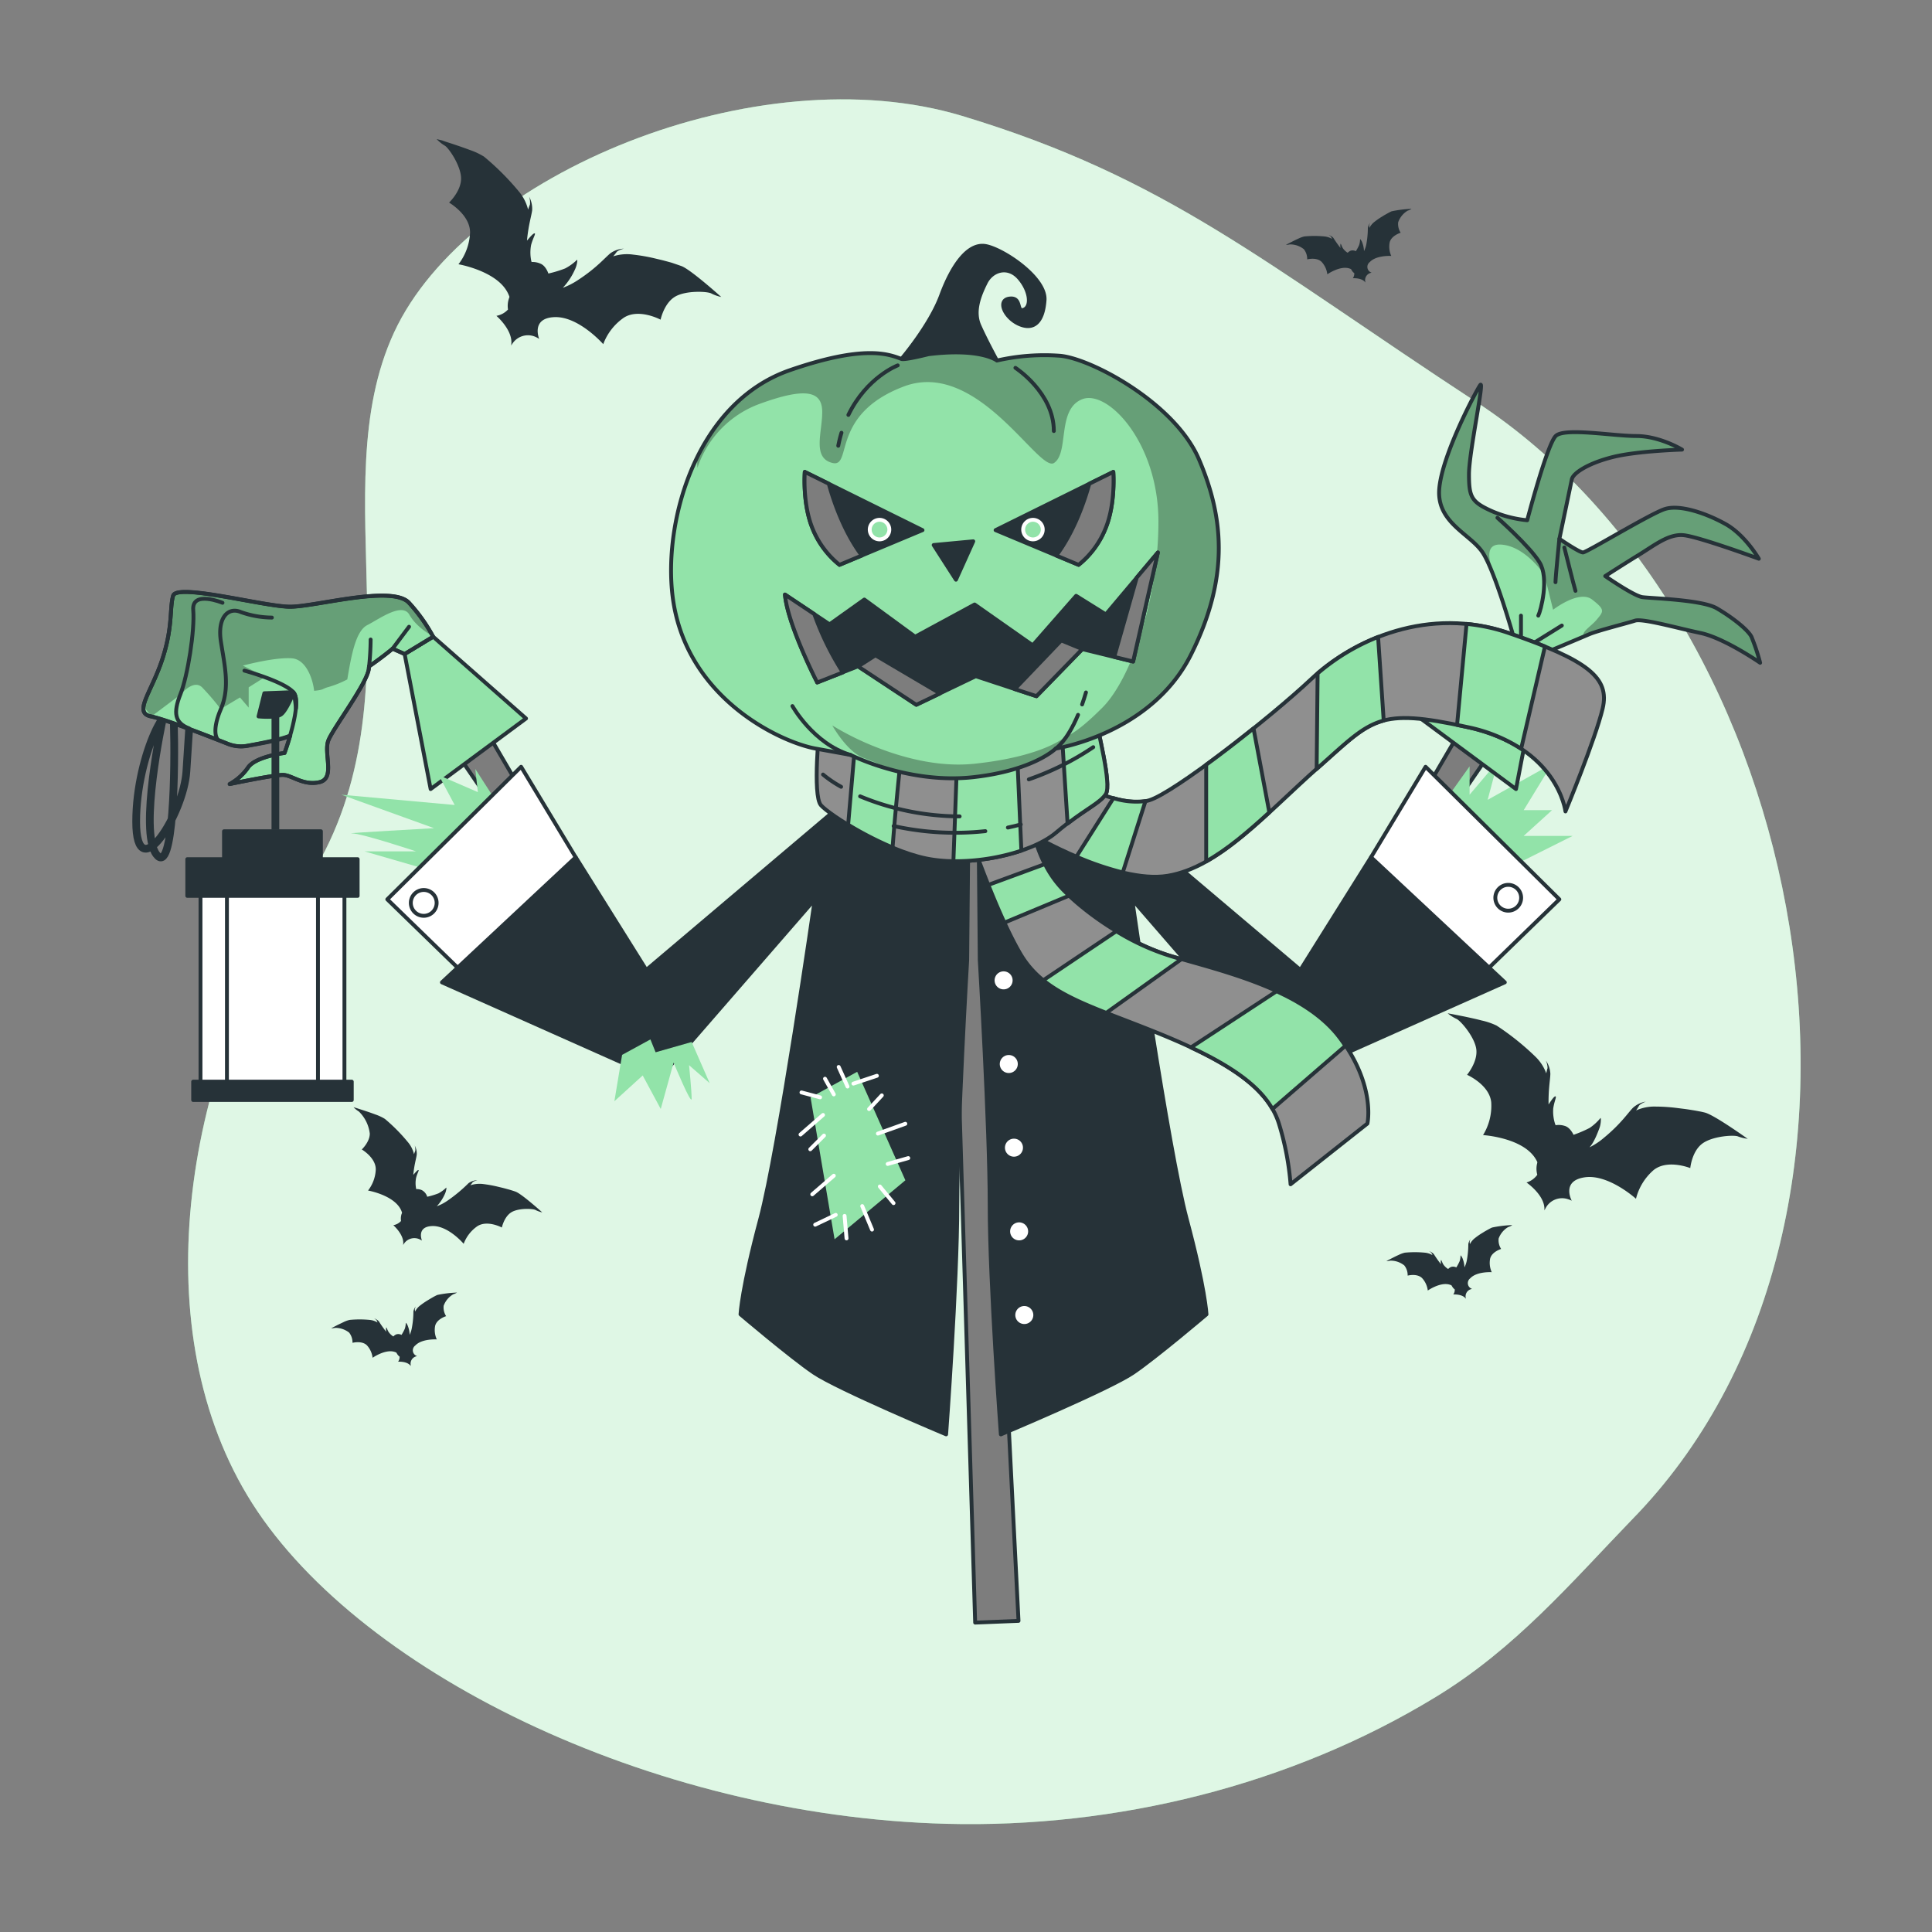 <svg xmlns="http://www.w3.org/2000/svg" viewBox="0 0 500 500"><rect x="0" y="0" width="500" height="500" fill="#808080" stroke="none"/><g id="freepik--background-simple--inject-105"><path d="M423.85,391.72c73.82-77.93,44.87-231-41.85-287.72-55-36-80-58-133-74S121,45,102,86s8,96-23,143S37,342,64,387s104,83,180.93,85c43.88,1.15,89.06-9.92,126.65-32.83,20.67-12.59,34.89-29.45,51.36-46.51C423.25,392.35,423.55,392,423.85,391.72Z" style="fill:#92E3A9"></path><path d="M423.85,391.72c73.82-77.93,44.87-231-41.85-287.72-55-36-80-58-133-74S121,45,102,86s8,96-23,143S37,342,64,387s104,83,180.93,85c43.88,1.15,89.06-9.92,126.65-32.83,20.67-12.59,34.89-29.45,51.36-46.51C423.25,392.35,423.55,392,423.85,391.72Z" style="fill:#fff;opacity:0.7"></path></g><g id="freepik--Bats--inject-105"><path d="M452.37,294.78s-8.63-6.19-11.12-6.84c-.31-.08-.69-.17-1.13-.26l-1.45-.27-1.67-.27-.9-.13-1.84-.23a46.1,46.1,0,0,0-5.79-.4,11.5,11.5,0,0,0-5.05,1,13.19,13.19,0,0,0,.73-1.17c.29-.54,1.77-1.11,1.77-1.11a6.54,6.54,0,0,0-3.29,1.57c-1.27,1.27-3.09,4.12-7.48,7.74a17.8,17.8,0,0,1-3.79,2.52c1.19-1.25,2.16-3.88,2.58-5s.44-2.82.25-2.57a13.08,13.08,0,0,1-2.78,2.54,31,31,0,0,1-4.18,1.79s-.85-1.94-2.32-2.32a5.13,5.13,0,0,0-2.31-.17l-.1-.2a10.47,10.47,0,0,1-.52-4.16c.27-1.84.91-3,.59-3.1s-1,.9-1.8,2.09c-.07-4,.44-6.46.46-7.94a6.5,6.5,0,0,0-1.17-3.44,4.75,4.75,0,0,1,.44,2c-.05.14-.09.3-.13.45s-.11.45-.15.62l-.05.27a11.45,11.45,0,0,0-2.8-4.32,67.46,67.46,0,0,0-10.05-8.05,17.81,17.81,0,0,0-3.91-1.33c-1-.27-2.16-.52-3.24-.76l-1.07-.23-3.13-.62-1.31-.24.1.08h0a10.22,10.22,0,0,0,2.16,1.36c1.05.42,4.83,4.78,5.16,8s-2.41,6.48-2.41,6.48,5.81,2.55,6.26,7.13a14.43,14.43,0,0,1-2.12,8.47s9.59.58,13.25,5.62a8.09,8.09,0,0,1,.8,1.36c0,.24-.09.48-.13.7a5.87,5.87,0,0,0,.12,2.59,5.32,5.32,0,0,1-2.79,2s4.95,3.38,4.62,7.22l.33-.6a4.82,4.82,0,0,1,5.66-2.34,7.73,7.73,0,0,1,1.1.43s-2.82-5.14,3.34-6.05,13.28,5.55,13.28,5.55a14.43,14.43,0,0,1,4.58-7.44c3.59-2.87,9.47-.5,9.47-.5s.39-4.2,3-6.25,8.33-2.39,9.36-1.94a10.8,10.8,0,0,0,2.59.62Z" style="fill:#263238"></path><path d="M186.66,76.86s-7.9-7.11-10.3-8l-1.09-.38L173.86,68c-.51-.15-1.07-.3-1.64-.45l-.87-.23-1.81-.43a46.89,46.89,0,0,0-5.71-1,11.5,11.5,0,0,0-5.13.45s.51-.59.86-1.09,1.88-.9,1.88-.9A6.5,6.5,0,0,0,158,65.52c-1.41,1.13-3.53,3.75-8.29,6.87a18.85,18.85,0,0,1-4.05,2.09,17.18,17.18,0,0,0,3.12-4.7c.59-1.18.75-2.76.53-2.52a12.89,12.89,0,0,1-3.05,2.21,30.18,30.18,0,0,1-4.34,1.32s-.63-2-2.06-2.56a4.93,4.93,0,0,0-2.28-.42l-.07-.22a10.48,10.48,0,0,1-.06-4.19c.48-1.8,1.24-2.91.93-3s-1.07.78-2,1.87c.37-4,1.15-6.37,1.34-7.83a6.6,6.6,0,0,0-.79-3.56,4.78,4.78,0,0,1,.22,2.08,2.77,2.77,0,0,0-.18.43c-.09.22-.16.44-.22.6l-.08.26a11.51,11.51,0,0,0-2.31-4.6,68,68,0,0,0-9.09-9.11,17.82,17.82,0,0,0-3.74-1.75c-1-.38-2.09-.76-3.15-1.12l-1-.34c-1.18-.39-2.26-.72-3-1L113,36l.09.09h0a9.65,9.65,0,0,0,2,1.59c1,.53,4.27,5.28,4.24,8.57s-3.11,6.18-3.11,6.18,5.49,3.17,5.43,7.78a14.44,14.44,0,0,1-3,8.18s9.46,1.63,12.54,7a8.1,8.1,0,0,1,.66,1.44c-.08.23-.15.46-.22.68a5.92,5.92,0,0,0-.16,2.59,5.3,5.3,0,0,1-3,1.64s4.55,3.9,3.8,7.69l.39-.57a4.82,4.82,0,0,1,5.88-1.7,7,7,0,0,1,1,.55s-2.24-5.42,4-5.64,12.58,7,12.58,7a14.42,14.42,0,0,1,5.37-6.88c3.89-2.46,9.47.54,9.47.54s.85-4.13,3.63-5.88,8.55-1.46,9.52-.89a10.4,10.4,0,0,0,2.51.89Z" style="fill:#263238"></path><path d="M140.34,313.77s-5.25-4.74-6.86-5.35c-.2-.08-.44-.16-.72-.25s-.6-.19-.94-.29l-1.09-.3-.58-.15-1.21-.29a33.31,33.31,0,0,0-3.8-.7,7.66,7.66,0,0,0-3.42.31s.34-.4.57-.73,1.26-.6,1.26-.6a4.38,4.38,0,0,0-2.3.79,39.2,39.2,0,0,1-5.52,4.58,12.34,12.34,0,0,1-2.69,1.39,11.37,11.37,0,0,0,2.07-3.13c.39-.78.5-1.84.36-1.68a8.77,8.77,0,0,1-2,1.47,19.93,19.93,0,0,1-2.9.88,2.93,2.93,0,0,0-1.37-1.7,3.2,3.2,0,0,0-1.51-.28l0-.15a7,7,0,0,1,0-2.79c.31-1.2.82-1.94.61-2s-.71.53-1.34,1.25c.24-2.63.77-4.24.89-5.22a4.39,4.39,0,0,0-.52-2.37,3.24,3.24,0,0,1,.14,1.39l-.12.29a3.86,3.86,0,0,0-.14.39l-.06.18a7.6,7.6,0,0,0-1.54-3.07,45.64,45.64,0,0,0-6-6.07,12.3,12.3,0,0,0-2.5-1.16c-.66-.25-1.39-.51-2.09-.74l-.69-.23-2-.65-.84-.25.06.06h0a6.83,6.83,0,0,0,1.33,1.06,9.53,9.53,0,0,1,2.82,5.71c0,2.19-2.07,4.11-2.07,4.11s3.65,2.12,3.62,5.18a9.56,9.56,0,0,1-2,5.45s6.31,1.09,8.36,4.7a5.51,5.51,0,0,1,.43,1c0,.15-.09.31-.14.46a3.92,3.92,0,0,0-.11,1.72,3.55,3.55,0,0,1-2,1.09s3,2.6,2.53,5.12l.26-.38a3.22,3.22,0,0,1,3.92-1.13,5.1,5.1,0,0,1,.7.37s-1.5-3.61,2.65-3.76S120,321.9,120,321.9a9.57,9.57,0,0,1,3.57-4.58c2.6-1.64,6.31.36,6.31.36s.57-2.75,2.42-3.92,5.69-1,6.34-.59a7.12,7.12,0,0,0,1.67.59Z" style="fill:#263238"></path><path d="M118.36,334.51a29.75,29.75,0,0,0-5.21.63l-.41.2-.53.28-.59.34-.31.18-.64.39a19.92,19.92,0,0,0-1.92,1.32,4.56,4.56,0,0,0-1.33,1.59,4.79,4.79,0,0,0-.07-.56,2,2,0,0,1,.28-.79,2.66,2.66,0,0,0-.64,1.32,23.63,23.63,0,0,1-.41,4.3,7.17,7.17,0,0,1-.56,1.75,6.78,6.78,0,0,0-.44-2.22c-.17-.51-.57-1-.57-.87a5,5,0,0,1-.24,1.49,12.53,12.53,0,0,1-.86,1.61,1.76,1.76,0,0,0-1.31-.15,2,2,0,0,0-.77.53l-.08,0a4.25,4.25,0,0,1-1.2-1.17c-.38-.65-.48-1.18-.6-1.13a2.62,2.62,0,0,0,0,1.11A31.65,31.65,0,0,1,98.07,342a2.65,2.65,0,0,0-1.23-.79s.56.31.65.53a1.34,1.34,0,0,0,.07.18l.11.23,0,.1a4.57,4.57,0,0,0-2-.66,27.16,27.16,0,0,0-5.18,0,7.37,7.37,0,0,0-1.56.56l-1.21.58-.39.19-1.14.59-.47.25h0a4.41,4.41,0,0,0,1-.11,5.77,5.77,0,0,1,3.64,1.23,4.14,4.14,0,0,1,.87,2.64s2.46-.65,3.75.67a5.81,5.81,0,0,1,1.45,3.2s3.16-2.22,5.57-1.56a3.42,3.42,0,0,1,.6.23c0,.09.09.17.13.25a2.32,2.32,0,0,0,.69.79,2.12,2.12,0,0,1-.39,1.31s2.4-.18,3.26,1.11l0-.27a1.94,1.94,0,0,1,1.19-2.15,3,3,0,0,1,.46-.15,1.55,1.55,0,0,1-.47-2.73c1.71-1.83,5.57-1.58,5.57-1.58a5.81,5.81,0,0,1-.43-3.49c.41-1.8,2.85-2.53,2.85-2.53a4.1,4.1,0,0,1-.64-2.7,5.68,5.68,0,0,1,2.46-2.95,4.66,4.66,0,0,0,1-.46Z" style="fill:#263238"></path><path d="M391.34,317.05a30,30,0,0,0-5.21.64l-.42.2-.52.28-.59.33-.32.18-.63.39a17.18,17.18,0,0,0-1.92,1.33A4.59,4.59,0,0,0,380.4,322s0-.31-.07-.55a1.94,1.94,0,0,1,.28-.79A2.6,2.6,0,0,0,380,322a23.78,23.78,0,0,1-.41,4.31A7.06,7.06,0,0,1,379,328a6.82,6.82,0,0,0-.45-2.22c-.16-.5-.57-1-.56-.87a5.26,5.26,0,0,1-.24,1.49,11.84,11.84,0,0,1-.86,1.61,1.78,1.78,0,0,0-1.31-.14,2.1,2.1,0,0,0-.77.52l-.08,0a4.21,4.21,0,0,1-1.21-1.17c-.37-.65-.47-1.18-.59-1.12a2.54,2.54,0,0,0,0,1.1,31.65,31.65,0,0,1-1.84-2.61,2.64,2.64,0,0,0-1.24-.78s.57.3.65.53c0,.05.05.11.08.17a1.67,1.67,0,0,0,.11.23.39.39,0,0,0,.05.1,4.67,4.67,0,0,0-2-.65,27.1,27.1,0,0,0-5.17,0,7,7,0,0,0-1.56.57c-.39.17-.81.37-1.21.57l-.39.2-1.14.58-.47.26h0a4,4,0,0,0,1-.12,5.71,5.71,0,0,1,3.63,1.24,4.06,4.06,0,0,1,.87,2.64s2.46-.66,3.76.67a5.77,5.77,0,0,1,1.45,3.19s3.16-2.22,5.57-1.55a3.05,3.05,0,0,1,.59.22c0,.09.09.18.14.26a2.37,2.37,0,0,0,.68.78,2.07,2.07,0,0,1-.38,1.31s2.4-.18,3.26,1.12l-.05-.28a1.93,1.93,0,0,1,1.19-2.15,3.62,3.62,0,0,1,.46-.14,1.56,1.56,0,0,1-.47-2.74c1.71-1.83,5.56-1.58,5.56-1.58a5.82,5.82,0,0,1-.42-3.48c.41-1.8,2.85-2.53,2.85-2.53a4.14,4.14,0,0,1-.64-2.71,5.71,5.71,0,0,1,2.45-2.95,3.79,3.79,0,0,0,1-.46Z" style="fill:#263238"></path><path d="M365.34,54.05a30,30,0,0,0-5.21.64l-.42.2-.52.28-.59.33-.32.18-.63.39a17.18,17.18,0,0,0-1.92,1.33A4.59,4.59,0,0,0,354.4,59s0-.31-.07-.55a1.94,1.94,0,0,1,.28-.79A2.6,2.6,0,0,0,354,59a23.78,23.78,0,0,1-.41,4.31A7.06,7.06,0,0,1,353,65a6.82,6.82,0,0,0-.45-2.22c-.16-.5-.57-1-.56-.87a5.26,5.26,0,0,1-.24,1.49,11.84,11.84,0,0,1-.86,1.61,1.78,1.78,0,0,0-1.31-.14,2.1,2.1,0,0,0-.77.52l-.08,0a4.21,4.21,0,0,1-1.21-1.17c-.37-.65-.47-1.18-.59-1.12a2.54,2.54,0,0,0,0,1.1,31.65,31.65,0,0,1-1.84-2.61,2.64,2.64,0,0,0-1.24-.78s.57.3.65.53c0,.05.05.11.08.17a1.67,1.67,0,0,0,.11.23.39.39,0,0,0,.05.1,4.67,4.67,0,0,0-2-.65,27.1,27.1,0,0,0-5.17,0,7,7,0,0,0-1.56.57c-.39.17-.81.37-1.21.57l-.39.2-1.14.58-.47.26h0a4,4,0,0,0,1-.12,5.71,5.71,0,0,1,3.63,1.24,4.06,4.06,0,0,1,.87,2.64s2.46-.66,3.76.67a5.77,5.77,0,0,1,1.45,3.19s3.16-2.22,5.57-1.55a3.05,3.05,0,0,1,.59.22c0,.09.09.18.14.26a2.37,2.37,0,0,0,.68.78,2.07,2.07,0,0,1-.38,1.31s2.4-.18,3.26,1.12l-.05-.28a1.93,1.93,0,0,1,1.19-2.15,3.62,3.62,0,0,1,.46-.14,1.56,1.56,0,0,1-.47-2.74c1.71-1.83,5.56-1.58,5.56-1.58a5.82,5.82,0,0,1-.42-3.48c.41-1.8,2.85-2.53,2.85-2.53a4.14,4.14,0,0,1-.64-2.71,5.71,5.71,0,0,1,2.45-3,3.79,3.79,0,0,0,1-.46Z" style="fill:#263238"></path></g><g id="freepik--Character--inject-105"><polygon points="246.08 212.5 252.37 419.93 263.59 419.48 253.19 212.87 246.08 212.5" style="fill:#7d7d7d;stroke:#263238;stroke-linecap:round;stroke-linejoin:round"></polygon><polygon points="134.86 204.53 124.92 187.54 117.55 193.95 129.41 211.26 134.86 204.53" style="fill:#7d7d7d;stroke:#263238;stroke-linecap:round;stroke-linejoin:round"></polygon><polygon points="136.14 185.94 111.45 204.21 104.72 169.26 112.1 164.78 136.14 185.94" style="fill:#92E3A9;stroke:#263238;stroke-linecap:round;stroke-linejoin:round"></polygon><path d="M75.09,173.08s-14.67,6.16-14.67,7.58.95,8.52.95,8.52l12.78-1.42s4.26-8.52,4.26-10.42S77.93,175.45,75.09,173.08Z" style="fill:#263238;stroke:#263238;stroke-linecap:round;stroke-linejoin:round"></path><path d="M42.08,186.26s-6.19,28.64-1.63,34.82,4.88-23.43,4.55-33.52-9.76,7.49-9.76,25.06,12.31-2,13-13l.71-11" style="fill:none;stroke:#263238;stroke-linejoin:round;stroke-width:2px"></path><path d="M105.86,156c-4.26-4.73-24.14,1-30.77,1s-29.34-6.16-30.29-2.84,0,8-2.84,16.57-7.58,13.72-2.84,14.67c3.65.73,14.9,5.12,19.86,7.09a9.16,9.16,0,0,0,5,.51c3.38-.6,9-1.7,11.14-2.65-.74,2.56-1.47,4.52-1.47,4.52s-7.57.94-9.46,3.79a13.85,13.85,0,0,1-4.74,4.26s11.36-2.37,13.73-2.37,5.21,2.84,9.47,1.89,1-7.57,2.37-10.89S95,176.87,95.45,173.08c0-.21,0-.42.07-.63,3.49-2.37,6.08-4.57,6.08-4.57l3.12,1.38,7.38-4.48A43.58,43.58,0,0,0,105.86,156ZM76,179.24s-1.89,4.73-3.31,5.68-5.78.49-5.78.49l1.5-6c3.13-.11,5.56-.2,7.49-.29l.1.12c.65.78.76,2.31.59,4.13C76.42,181.14,76,179.24,76,179.24Z" style="fill:#92E3A9;stroke:#263238;stroke-linecap:round;stroke-linejoin:round"></path><path d="M52.33,177.91a65.21,65.21,0,0,1,4.78,5.59l5-3,2.25,2.63v-5.25l4.31-2.72-5.81-2.9s8.25-2.25,12.75-1.88c3.36.28,5.26,4.75,5.69,8.4,2.7-.25,1.91-.5,3.78-1a25.49,25.49,0,0,0,4.8-1.95c1.12-6.68,2.25-12.59,5.22-14.08s9-6,10.87-2.63,6.17,5.62,6.17,5.62a43.58,43.58,0,0,0-6.24-8.74c-4.26-4.73-24.14,1-30.77,1s-29.34-6.16-30.29-2.84,0,8-2.84,16.57c-1.84,5.52-4.46,9.63-4.8,12.12l2,2.55,7.57-5.68S50.08,175.66,52.33,177.91Z" style="opacity:0.3"></path><path d="M95.53,172.45c3.48-2.37,6.07-4.57,6.07-4.57l3.12,1.38,7.38-4.48a43.58,43.58,0,0,0-6.24-8.74c-4.26-4.73-24.14,1-30.77,1s-29.34-6.16-30.29-2.84,0,8-2.84,16.57-7.58,13.72-2.84,14.67c3.65.73,14.9,5.12,19.86,7.09a9.16,9.16,0,0,0,5,.51c3.64-.65,9.49-1.66,11.14-2.65" style="fill:none;stroke:#263238;stroke-linecap:round;stroke-linejoin:round"></path><rect x="51.89" y="225.77" width="37.25" height="55.49" style="fill:#fff;stroke:#263238;stroke-linecap:round;stroke-linejoin:round"></rect><rect x="58.73" y="225.77" width="23.56" height="55.49" style="fill:none;stroke:#263238;stroke-linecap:round;stroke-linejoin:round"></rect><rect x="48.47" y="222.35" width="44.09" height="9.5" style="fill:#263238;stroke:#263238;stroke-linecap:round;stroke-linejoin:round"></rect><rect x="57.97" y="215.13" width="25.08" height="9.5" style="fill:#263238;stroke:#263238;stroke-linecap:round;stroke-linejoin:round"></rect><rect x="49.99" y="279.93" width="41.05" height="4.75" style="fill:#263238;stroke:#263238;stroke-linecap:round;stroke-linejoin:round"></rect><line x1="71.27" y1="214.75" x2="71.27" y2="181.69" style="fill:none;stroke:#263238;stroke-linejoin:round;stroke-width:2px"></line><path d="M63.26,173.56S73.67,176.4,76,179.24s-2.37,15.62-2.37,15.62-7.57.94-9.46,3.79a13.85,13.85,0,0,1-4.74,4.26s11.36-2.37,13.73-2.37,5.21,2.84,9.47,1.89,1-7.57,2.37-10.89S95,176.87,95.45,173.08a70.17,70.17,0,0,0,.47-7.57" style="fill:none;stroke:#263238;stroke-linecap:round;stroke-linejoin:round"></path><path d="M56.16,191.07s-1.42-1.89,1-7.57.94-11.36,0-17.52,1.89-9,5.2-7.57a24.48,24.48,0,0,0,8,1.42" style="fill:none;stroke:#263238;stroke-linecap:round;stroke-linejoin:round"></path><path d="M57.58,156s-8-3.31-7.57,1.89-1.42,17-3.32,21.78-1.5,7.43,2.28,8.85" style="fill:none;stroke:#263238;stroke-linecap:round;stroke-linejoin:round"></path><line x1="101.6" y1="167.88" x2="105.86" y2="162.2" style="fill:#92E3A9;stroke:#263238;stroke-linecap:round;stroke-linejoin:round"></line><path d="M130.86,211.2,123,199l.67,6-10.12-4.38,4.12,7.71-29.34-2.66,24,8.66s-24,1.34-21.33,1.34,16.67,4.66,16.67,4.66H94.33l25.34,7.34Z" style="fill:#92E3A9"></path><polygon points="148.97 221.84 134.86 198.44 100.23 232.75 123 254.87 148.65 230.82 148.97 221.84" style="fill:#fff;stroke:#263238;stroke-linecap:round;stroke-linejoin:round"></polygon><path d="M113,233.67a3.34,3.34,0,1,1-3.33-3.34A3.33,3.33,0,0,1,113,233.67Z" style="fill:none;stroke:#263238;stroke-linecap:round;stroke-linejoin:round"></path><path d="M217.26,208.7l-50,42.32L149,221.85l-34.63,32.38,56.11,25,40.4-46.49s-9.3,64.76-14.11,82.72-5.13,24.68-5.13,24.68,12.82,10.9,18.92,15.07,34.3,16,34.3,16,2.89-39.11,2.89-59.31,2.56-63.48,2.56-63.48l.32-35.59Z" style="fill:#263238;stroke:#263238;stroke-linecap:round;stroke-linejoin:round"></path><polygon points="209.22 283.75 215.64 321.66 234.92 305.6 222.07 276.68 209.22 283.75" style="fill:#92E3A9;stroke:#263238;stroke-linecap:round;stroke-linejoin:round"></polygon><line x1="213" y1="288.55" x2="207.17" y2="293.62" style="fill:none;stroke:#fff;stroke-linecap:round;stroke-linejoin:round"></line><line x1="213.25" y1="293.88" x2="209.7" y2="297.43" style="fill:none;stroke:#fff;stroke-linecap:round;stroke-linejoin:round"></line><line x1="215.79" y1="304.27" x2="210.21" y2="309.09" style="fill:none;stroke:#fff;stroke-linecap:round;stroke-linejoin:round"></line><line x1="216.29" y1="314.41" x2="210.97" y2="316.95" style="fill:none;stroke:#fff;stroke-linecap:round;stroke-linejoin:round"></line><line x1="218.58" y1="314.67" x2="219.08" y2="320.5" style="fill:none;stroke:#fff;stroke-linecap:round;stroke-linejoin:round"></line><line x1="223.14" y1="312.13" x2="225.68" y2="318.22" style="fill:none;stroke:#fff;stroke-linecap:round;stroke-linejoin:round"></line><line x1="227.7" y1="307.06" x2="231.25" y2="311.37" style="fill:none;stroke:#fff;stroke-linecap:round;stroke-linejoin:round"></line><line x1="229.73" y1="301.23" x2="235.06" y2="299.71" style="fill:none;stroke:#fff;stroke-linecap:round;stroke-linejoin:round"></line><line x1="227.2" y1="293.37" x2="234.3" y2="290.83" style="fill:none;stroke:#fff;stroke-linecap:round;stroke-linejoin:round"></line><line x1="224.91" y1="287.03" x2="228.21" y2="283.48" style="fill:none;stroke:#fff;stroke-linecap:round;stroke-linejoin:round"></line><line x1="220.86" y1="280.44" x2="226.94" y2="278.41" style="fill:none;stroke:#fff;stroke-linecap:round;stroke-linejoin:round"></line><line x1="219.34" y1="281.2" x2="217.05" y2="276.13" style="fill:none;stroke:#fff;stroke-linecap:round;stroke-linejoin:round"></line><line x1="215.79" y1="283.23" x2="213.51" y2="279.17" style="fill:none;stroke:#fff;stroke-linecap:round;stroke-linejoin:round"></line><line x1="212.24" y1="283.99" x2="207.42" y2="282.72" style="fill:none;stroke:#fff;stroke-linecap:round;stroke-linejoin:round"></line><path d="M161,273l-2,12,7.33-6.67L171,287l3.33-12s4.67,11.33,4.67,9.33-.67-8.66-.67-8.66l5.34,4.66L179,269.67l-9.33,2.66L168.33,269Z" style="fill:#92E3A9"></path><polygon points="368.94 204.53 378.88 187.54 386.25 193.95 374.39 211.26 368.94 204.53" style="fill:#7d7d7d;stroke:#263238;stroke-linecap:round;stroke-linejoin:round"></polygon><polyline points="373.67 207.67 380.33 198.33 380.33 205.67 387.67 197 385 207 401.67 197.67 394.33 209.67 401.67 209.67 394.33 216.33 407 216.33 389.67 225 374.39 211.26" style="fill:#92E3A9"></polyline><polygon points="367.65 185.94 392.34 204.21 399.07 169.26 391.7 164.78 367.65 185.94" style="fill:#92E3A9;stroke:#263238;stroke-linecap:round;stroke-linejoin:round"></polygon><path d="M391.7,164.78s-4.81-17-8-21.81-11.87-7.69-11.23-16.35,9.3-25,10.58-26.93-2.88,17.31-2.88,23.08.64,7.06,5.45,9.3a30.19,30.19,0,0,0,9.62,2.57s5.13-19.56,7.37-21.8,14.75,0,20.84,0,11.86,3.52,11.86,3.52-11.54.32-17.95,1.93-10.26,4.16-10.58,5.77-3.21,15.39-3.21,15.39,5.13,3.52,6.1,3.52S427,133,430.82,131.75s10.58,1,15.71,3.85,8.65,9,8.65,9-15.71-5.77-19.55-6.1-7.38,2.57-11.55,5.13-8.65,5.46-8.65,5.46,7.37,5.13,9.62,5.45,15.38.64,19.23,2.88,8,5.45,9,7.38a52.35,52.35,0,0,1,2.24,6.73s-9.29-6.41-15.39-7.7-15.06-3.84-17-3.2-9.62,2.56-11.86,3.52-12.18,5.13-12.18,5.13Z" style="fill:#92E3A9"></path><path d="M453.26,164.78c-1-1.93-5.13-5.13-9-7.38s-17-2.56-19.23-2.88-9.62-5.45-9.62-5.45,4.49-2.89,8.65-5.46,7.7-5.45,11.55-5.13,19.55,6.1,19.55,6.1-3.52-6.1-8.65-9-11.87-5.13-15.71-3.85S410.62,143,409.66,143s-6.1-3.52-6.1-3.52,2.89-13.79,3.21-15.39,4.17-4.17,10.58-5.77,17.95-1.93,17.95-1.93-5.77-3.52-11.86-3.52-18.59-2.25-20.84,0-7.37,21.8-7.37,21.8a30.19,30.19,0,0,1-9.62-2.57c-4.81-2.24-5.45-3.52-5.45-9.3s4.17-25,2.88-23.08S373.1,118,372.46,126.62s8,11.54,11.23,16.35a41.66,41.66,0,0,1,3.38,7.47l.64.23s-5.61-10.11.75-9.73,11.24,7.86,11.24,7.86l2.24,9s6.75-5.25,10.12-2.62,3,3,1.12,5.24c-1.41,1.69-4.1,3.18-3.24,4.29l1.32-.57c2.24-1,9.94-2.88,11.86-3.52s10.9,1.92,17,3.2,15.39,7.7,15.39,7.7A52.35,52.35,0,0,0,453.26,164.78Z" style="opacity:0.3"></path><path d="M391.7,164.78s-4.81-17-8-21.81-11.87-7.69-11.23-16.35,9.3-25,10.58-26.93-2.88,17.31-2.88,23.08.64,7.06,5.45,9.3a30.19,30.19,0,0,0,9.62,2.57s5.13-19.56,7.37-21.8,14.75,0,20.84,0,11.86,3.52,11.86,3.52-11.54.32-17.95,1.93-10.26,4.16-10.58,5.77-3.21,15.39-3.21,15.39,5.13,3.52,6.1,3.52S427,133,430.82,131.75s10.58,1,15.71,3.85,8.65,9,8.65,9-15.71-5.77-19.55-6.1-7.38,2.57-11.55,5.13-8.65,5.46-8.65,5.46,7.37,5.13,9.62,5.45,15.38.64,19.23,2.88,8,5.45,9,7.38a52.35,52.35,0,0,1,2.24,6.73s-9.29-6.41-15.39-7.7-15.06-3.84-17-3.2-9.62,2.56-11.86,3.52-12.18,5.13-12.18,5.13Z" style="fill:none;stroke:#263238;stroke-linecap:round;stroke-linejoin:round"></path><polyline points="404.2 161.89 394.91 167.66 394.59 174.07" style="fill:none;stroke:#263238;stroke-linecap:round;stroke-linejoin:round"></polyline><polyline points="393.63 159.32 393.63 166.38 390.74 169.26" style="fill:none;stroke:#263238;stroke-linecap:round;stroke-linejoin:round"></polyline><path d="M403.56,139.45s-1,9.94-1,11.22" style="fill:none;stroke:#263238;stroke-linecap:round;stroke-linejoin:round"></path><path d="M404.85,141.69s2.56,10.26,2.88,11.22" style="fill:none;stroke:#263238;stroke-linecap:round;stroke-linejoin:round"></path><path d="M387.53,134s8.34,7.37,10.9,11.54.32,12.5-.32,13.78" style="fill:none;stroke:#263238;stroke-linecap:round;stroke-linejoin:round"></path><polygon points="354.83 221.84 368.94 198.44 403.56 232.75 380.8 254.87 355.15 230.82 354.83 221.84" style="fill:#fff;stroke:#263238;stroke-linecap:round;stroke-linejoin:round"></polygon><path d="M393.67,232.33a3.34,3.34,0,1,1-3.34-3.33A3.35,3.35,0,0,1,393.67,232.33Z" style="fill:none;stroke:#263238;stroke-linecap:round;stroke-linejoin:round"></path><path d="M286.54,208.7l50,42.32,18.28-29.17,34.63,32.38-56.11,25L293,232.75s9.3,64.76,14.11,82.72,5.13,24.68,5.13,24.68-12.83,10.9-18.92,15.07-34.3,16-34.3,16-2.89-39.11-2.89-59.31-2.57-63.48-2.57-63.48l-.32-35.59Z" style="fill:#263238;stroke:#263238;stroke-linecap:round;stroke-linejoin:round"></path><path d="M262.56,253.82a2.83,2.83,0,1,1-2.72-2.93A2.82,2.82,0,0,1,262.56,253.82Z" style="fill:#fff;stroke:#263238;stroke-linecap:round;stroke-linejoin:round"></path><path d="M263.9,275.48a2.83,2.83,0,1,1-2.72-2.94A2.82,2.82,0,0,1,263.9,275.48Z" style="fill:#fff;stroke:#263238;stroke-linecap:round;stroke-linejoin:round"></path><path d="M265.24,297.13a2.83,2.83,0,1,1-2.72-2.94A2.82,2.82,0,0,1,265.24,297.13Z" style="fill:#fff;stroke:#263238;stroke-linecap:round;stroke-linejoin:round"></path><path d="M266.58,318.78a2.83,2.83,0,1,1-2.73-2.93A2.84,2.84,0,0,1,266.58,318.78Z" style="fill:#fff;stroke:#263238;stroke-linecap:round;stroke-linejoin:round"></path><path d="M267.92,340.43a2.83,2.83,0,1,1-2.73-2.93A2.84,2.84,0,0,1,267.92,340.43Z" style="fill:#fff;stroke:#263238;stroke-linecap:round;stroke-linejoin:round"></path><path d="M250.6,215.11s7.06,20.84,13.47,31.74,18.59,13.47,37.19,21.16,27.25,14.43,29.82,23.09A72.36,72.36,0,0,1,334,306.49l19.88-15.71s2.25-9.62-7-22.12-30.46-17.32-43.61-21.17S276.57,233.07,272.4,227a33.73,33.73,0,0,1-5.13-12.51Z" style="fill:#8f8f8f;stroke:#263238;stroke-linecap:round;stroke-linejoin:round"></path><path d="M259.94,238.78l16.78-7a26.52,26.52,0,0,1-6.28-8.16l-14.66,5.39C257.05,232.22,258.47,235.59,259.94,238.78Z" style="fill:#92E3A9;stroke:#263238;stroke-linecap:round;stroke-linejoin:round"></path><path d="M346.79,268.66c-3.88-5.22-9.83-9.1-16.4-12.13l-22.17,14.54c11.23,5.26,17.82,10.24,21.09,15.93l18.88-16.34C347.75,270,347.29,269.33,346.79,268.66Z" style="fill:#92E3A9;stroke:#263238;stroke-linecap:round;stroke-linejoin:round"></path><path d="M303.18,247.49A61.57,61.57,0,0,1,288.91,241L270,253.69c4.2,3.41,9.63,5.81,16.3,8.44l19.45-13.9C304.86,248,304,247.74,303.18,247.49Z" style="fill:#92E3A9;stroke:#263238;stroke-linecap:round;stroke-linejoin:round"></path><path d="M266.63,215.75s22.13,13.15,35.59,10.9,25.33-16,39.12-28.21,15.07-15.39,38.47-10.26S405.14,210,405.14,210s7.7-18.59,9.62-26.61-3.85-12.5-24.37-19.56-40.08,1.61-51,11.87-35.58,29.49-42,31.42-17-3.53-17-3.53Z" style="fill:#8f8f8f;stroke:#263238;stroke-linecap:round;stroke-linejoin:round"></path><path d="M288.16,206.55l-9.59,15.15a77.05,77.05,0,0,0,12,4.09l5.88-18.47A19.59,19.59,0,0,1,288.16,206.55Z" style="fill:#92E3A9;stroke:#263238;stroke-linecap:round;stroke-linejoin:round"></path><path d="M324.41,188.51c-4.08,3.28-8.32,6.54-12.25,9.41v25c5.49-3.08,10.84-7.65,16.34-12.69Z" style="fill:#92E3A9;stroke:#263238;stroke-linecap:round;stroke-linejoin:round"></path><path d="M356.65,164.84A55.26,55.26,0,0,0,341,174.28L340.75,199l.59-.52c7.41-6.55,11.21-10.5,16.76-12Z" style="fill:#92E3A9;stroke:#263238;stroke-linecap:round;stroke-linejoin:round"></path><path d="M399.83,167.31c-2.72-1.11-5.85-2.26-9.44-3.5a46.39,46.39,0,0,0-10.85-2.34l-2.45,26.13,2.72.58a40.79,40.79,0,0,1,13.86,5.59Z" style="fill:#92E3A9;stroke:#263238;stroke-linecap:round;stroke-linejoin:round"></path><path d="M212.13,187.54s-1.93,18.27.32,20.84,16.35,11.54,27.25,13.79,26.93-1,33.67-6.74,11.22-7.37,12.82-9.94-2.24-16.67-2.56-19.87-12.83,5.77-32.71,4.48S213.09,183.37,212.13,187.54Z" style="fill:#8f8f8f;stroke:#263238;stroke-linecap:round;stroke-linejoin:round"></path><path d="M221.83,186.43l-2.33,27A89.13,89.13,0,0,0,231,219.33c.7-9.72,2.26-24.64,3-31.14C229.34,187.52,225.23,186.85,221.83,186.43Z" style="fill:#92E3A9;stroke:#263238;stroke-linecap:round;stroke-linejoin:round"></path><path d="M264.33,220.14,263,189.69a60.89,60.89,0,0,1-12.05.41c-1-.06-2-.14-3-.22l-1.21,33A54.59,54.59,0,0,0,264.33,220.14Z" style="fill:#92E3A9;stroke:#263238;stroke-linecap:round;stroke-linejoin:round"></path><path d="M286.19,205.49c1.6-2.56-2.24-16.67-2.56-19.87-.16-1.61-3.38-.16-9,1.52l1.66,26C281.38,209.17,284.83,207.67,286.19,205.49Z" style="fill:#92E3A9;stroke:#263238;stroke-linecap:round;stroke-linejoin:round"></path><path d="M222.6,206.09a67.8,67.8,0,0,0,25.75,5.19" style="fill:none;stroke:#263238;stroke-linecap:round;stroke-linejoin:round"></path><path d="M213,200.45a29.33,29.33,0,0,0,4.68,3.17" style="fill:none;stroke:#263238;stroke-linecap:round;stroke-linejoin:round"></path><path d="M282.93,193.37a71.79,71.79,0,0,1-16.67,8.33" style="fill:none;stroke:#263238;stroke-linecap:round;stroke-linejoin:round"></path><path d="M260.84,214.17c1.11-.23,2.23-.5,3.34-.8" style="fill:none;stroke:#263238;stroke-linecap:round;stroke-linejoin:round"></path><path d="M231.28,213.78A73.5,73.5,0,0,0,255,215.1" style="fill:none;stroke:#263238;stroke-linecap:round;stroke-linejoin:round"></path><path d="M233.29,92.9s7.41-8.64,10.29-16.46,7-13.58,11.52-12.76,15.64,8.24,15.23,14-2.88,7.82-6.59,6.17-5.76-6.17-2.47-6.58,1.65,3.7,3.71,2.88,1.64-4.94-1.24-8.23-7-2.06-8.64,1.23-3.29,7.41-1.65,11.11,4.53,9,4.53,9a63.47,63.47,0,0,1-14.81,2.06C235.76,95.37,233.29,92.9,233.29,92.9Z" style="fill:#263238;stroke:#263238;stroke-linecap:round;stroke-linejoin:round"></path><path d="M240.29,91.67s-6.15,1.56-7,1.23c-3.4-1.31-9.72-3.7-28.81,2.88-23.87,8.23-32.62,38.06-30.5,57.77,2.88,26.94,28,38.53,37.09,40.18l9.05,1.64s15,7.6,31.69,5.77c15.79-1.74,21.4-7.41,21.4-7.41s24.69-3.71,35-24.28,8.23-36.22,2.06-50.62S282.67,92.9,274.44,92.08A55.12,55.12,0,0,0,258,93.31S253.87,90,240.29,91.67Z" style="fill:#92E3A9"></path><path d="M310.25,118.83c-6.18-14.4-27.58-25.93-35.81-26.75A55.12,55.12,0,0,0,258,93.31s-4.11-3.29-17.69-1.64c0,0-6.15,1.56-7,1.23-3.4-1.31-9.72-3.7-28.81,2.88-11.26,3.89-19.15,12.58-24.13,22.74l.11,2.59a26.61,26.61,0,0,1,15.82-16.48c12.53-4.62,16.49-3.3,16.49,2s-2.64,11.87,2.63,13.18-.66-12.52,18.46-19.78,34.95,22.42,38.91,19.78.66-13.84,7.25-16.48S299.8,114.52,299.8,135s-7.25,40.88-14.5,48.13-9.24,7.26-9.24,7.26-5.27,5.27-23.73,7.25c-9.28,1-18.55-1.51-25.48-4.24a72.62,72.62,0,0,1-11.45-5.65s4,7.25,8.57,8.57a73.45,73.45,0,0,1,6.87,3,57.93,57.93,0,0,0,21,1.89c15.79-1.74,21.4-7.41,21.4-7.41s24.69-3.71,35-24.28S316.42,133.23,310.25,118.83Z" style="opacity:0.3"></path><path d="M240.29,91.67s-6.15,1.56-7,1.23c-3.4-1.31-9.72-3.7-28.81,2.88-23.87,8.23-32.62,38.06-30.5,57.77,2.88,26.94,28,38.53,37.09,40.18l9.05,1.64s15,7.6,31.69,5.77c15.79-1.74,21.4-7.41,21.4-7.41s24.69-3.71,35-24.28,8.23-36.22,2.06-50.62S282.67,92.9,274.44,92.08A55.12,55.12,0,0,0,258,93.31S253.87,90,240.29,91.67Z" style="fill:none;stroke:#263238;stroke-linecap:round;stroke-linejoin:round"></path><path d="M238.74,137.2l-30.46-15.07s-.64,8,1.92,14.43a23.17,23.17,0,0,0,7.06,9.62Z" style="fill:#263238;stroke:#263238;stroke-linecap:round;stroke-linejoin:round"></path><path d="M214.49,125.2l-6.21-3.07s-.64,8,1.92,14.43a23.17,23.17,0,0,0,7.06,9.62l5.77-2.41C218.32,137.45,215.67,129.49,214.49,125.2Z" style="fill:#7d7d7d;stroke:#263238;stroke-linecap:round;stroke-linejoin:round"></path><path d="M257.66,137.2l30.46-15.07s.64,8-1.93,14.43a23.1,23.1,0,0,1-7.05,9.62Z" style="fill:#263238;stroke:#263238;stroke-linecap:round;stroke-linejoin:round"></path><path d="M269.86,137.06a2.53,2.53,0,1,0-2.53,2.53A2.53,2.53,0,0,0,269.86,137.06Z" style="fill:#92E3A9;stroke:#fff;stroke-miterlimit:10"></path><path d="M230.15,137.06a2.53,2.53,0,1,0-2.53,2.53A2.53,2.53,0,0,0,230.15,137.06Z" style="fill:#92E3A9;stroke:#fff;stroke-miterlimit:10"></path><path d="M281.91,125.2l6.21-3.07s.64,8-1.93,14.43a23.1,23.1,0,0,1-7.05,9.62l-5.77-2.41C278.08,137.45,280.73,129.49,281.91,125.2Z" style="fill:#7d7d7d;stroke:#263238;stroke-linecap:round;stroke-linejoin:round"></path><polygon points="251.88 140.09 241.63 141.05 247.4 150.03 251.88 140.09" style="fill:#263238;stroke:#263238;stroke-linecap:round;stroke-linejoin:round"></polygon><path d="M203.15,153.87l11.54,7.7,9-6.41,13.15,9.62,15.39-8.34L267.27,167,278.5,154.2l7.69,4.8,13.47-16-6.41,28.22L280.1,168l-11.86,12.19L252.53,175l-15.39,7.37-15.07-9.94-10.58,4.17S203.79,161.57,203.15,153.87Z" style="fill:#263238;stroke:#263238;stroke-linecap:round;stroke-linejoin:round"></path><polygon points="222.07 172.47 237.14 182.41 243.29 179.46 226.56 169.59 222.07 172.47" style="fill:#7d7d7d;stroke:#263238;stroke-linecap:round;stroke-linejoin:round"></polygon><path d="M210.75,158.94l-7.6-5.07c.64,7.7,8.34,22.77,8.34,22.77l6.65-2.62A74.14,74.14,0,0,1,210.75,158.94Z" style="fill:#7d7d7d;stroke:#263238;stroke-linecap:round;stroke-linejoin:round"></path><polygon points="274.65 165.74 262.61 178.33 268.24 180.16 280.1 167.98 274.65 165.74" style="fill:#7d7d7d;stroke:#263238;stroke-linecap:round;stroke-linejoin:round"></polygon><polygon points="294.19 149.48 288.36 170 293.25 171.19 299.66 142.97 294.19 149.48" style="fill:#7d7d7d;stroke:#263238;stroke-linecap:round;stroke-linejoin:round"></polygon><path d="M217.77,112a34.38,34.38,0,0,0-.83,3.36" style="fill:none;stroke:#263238;stroke-linecap:round;stroke-linejoin:round"></path><path d="M232.33,94.56s-8,3-12.77,12.82" style="fill:none;stroke:#263238;stroke-linecap:round;stroke-linejoin:round"></path><path d="M272.73,111.55c0-9.94-9.94-16.35-9.94-16.35" style="fill:none;stroke:#263238;stroke-linecap:round;stroke-linejoin:round"></path><path d="M205.08,182.73s5.42,9.76,15,12.64" style="fill:none;stroke:#263238;stroke-linecap:round;stroke-linejoin:round"></path><path d="M280.05,182.31c.34-1,.68-2,1-3.11" style="fill:none;stroke:#263238;stroke-linecap:round;stroke-linejoin:round"></path><path d="M273.21,193.73S276.05,192,279,185" style="fill:none;stroke:#263238;stroke-linecap:round;stroke-linejoin:round"></path></g></svg>